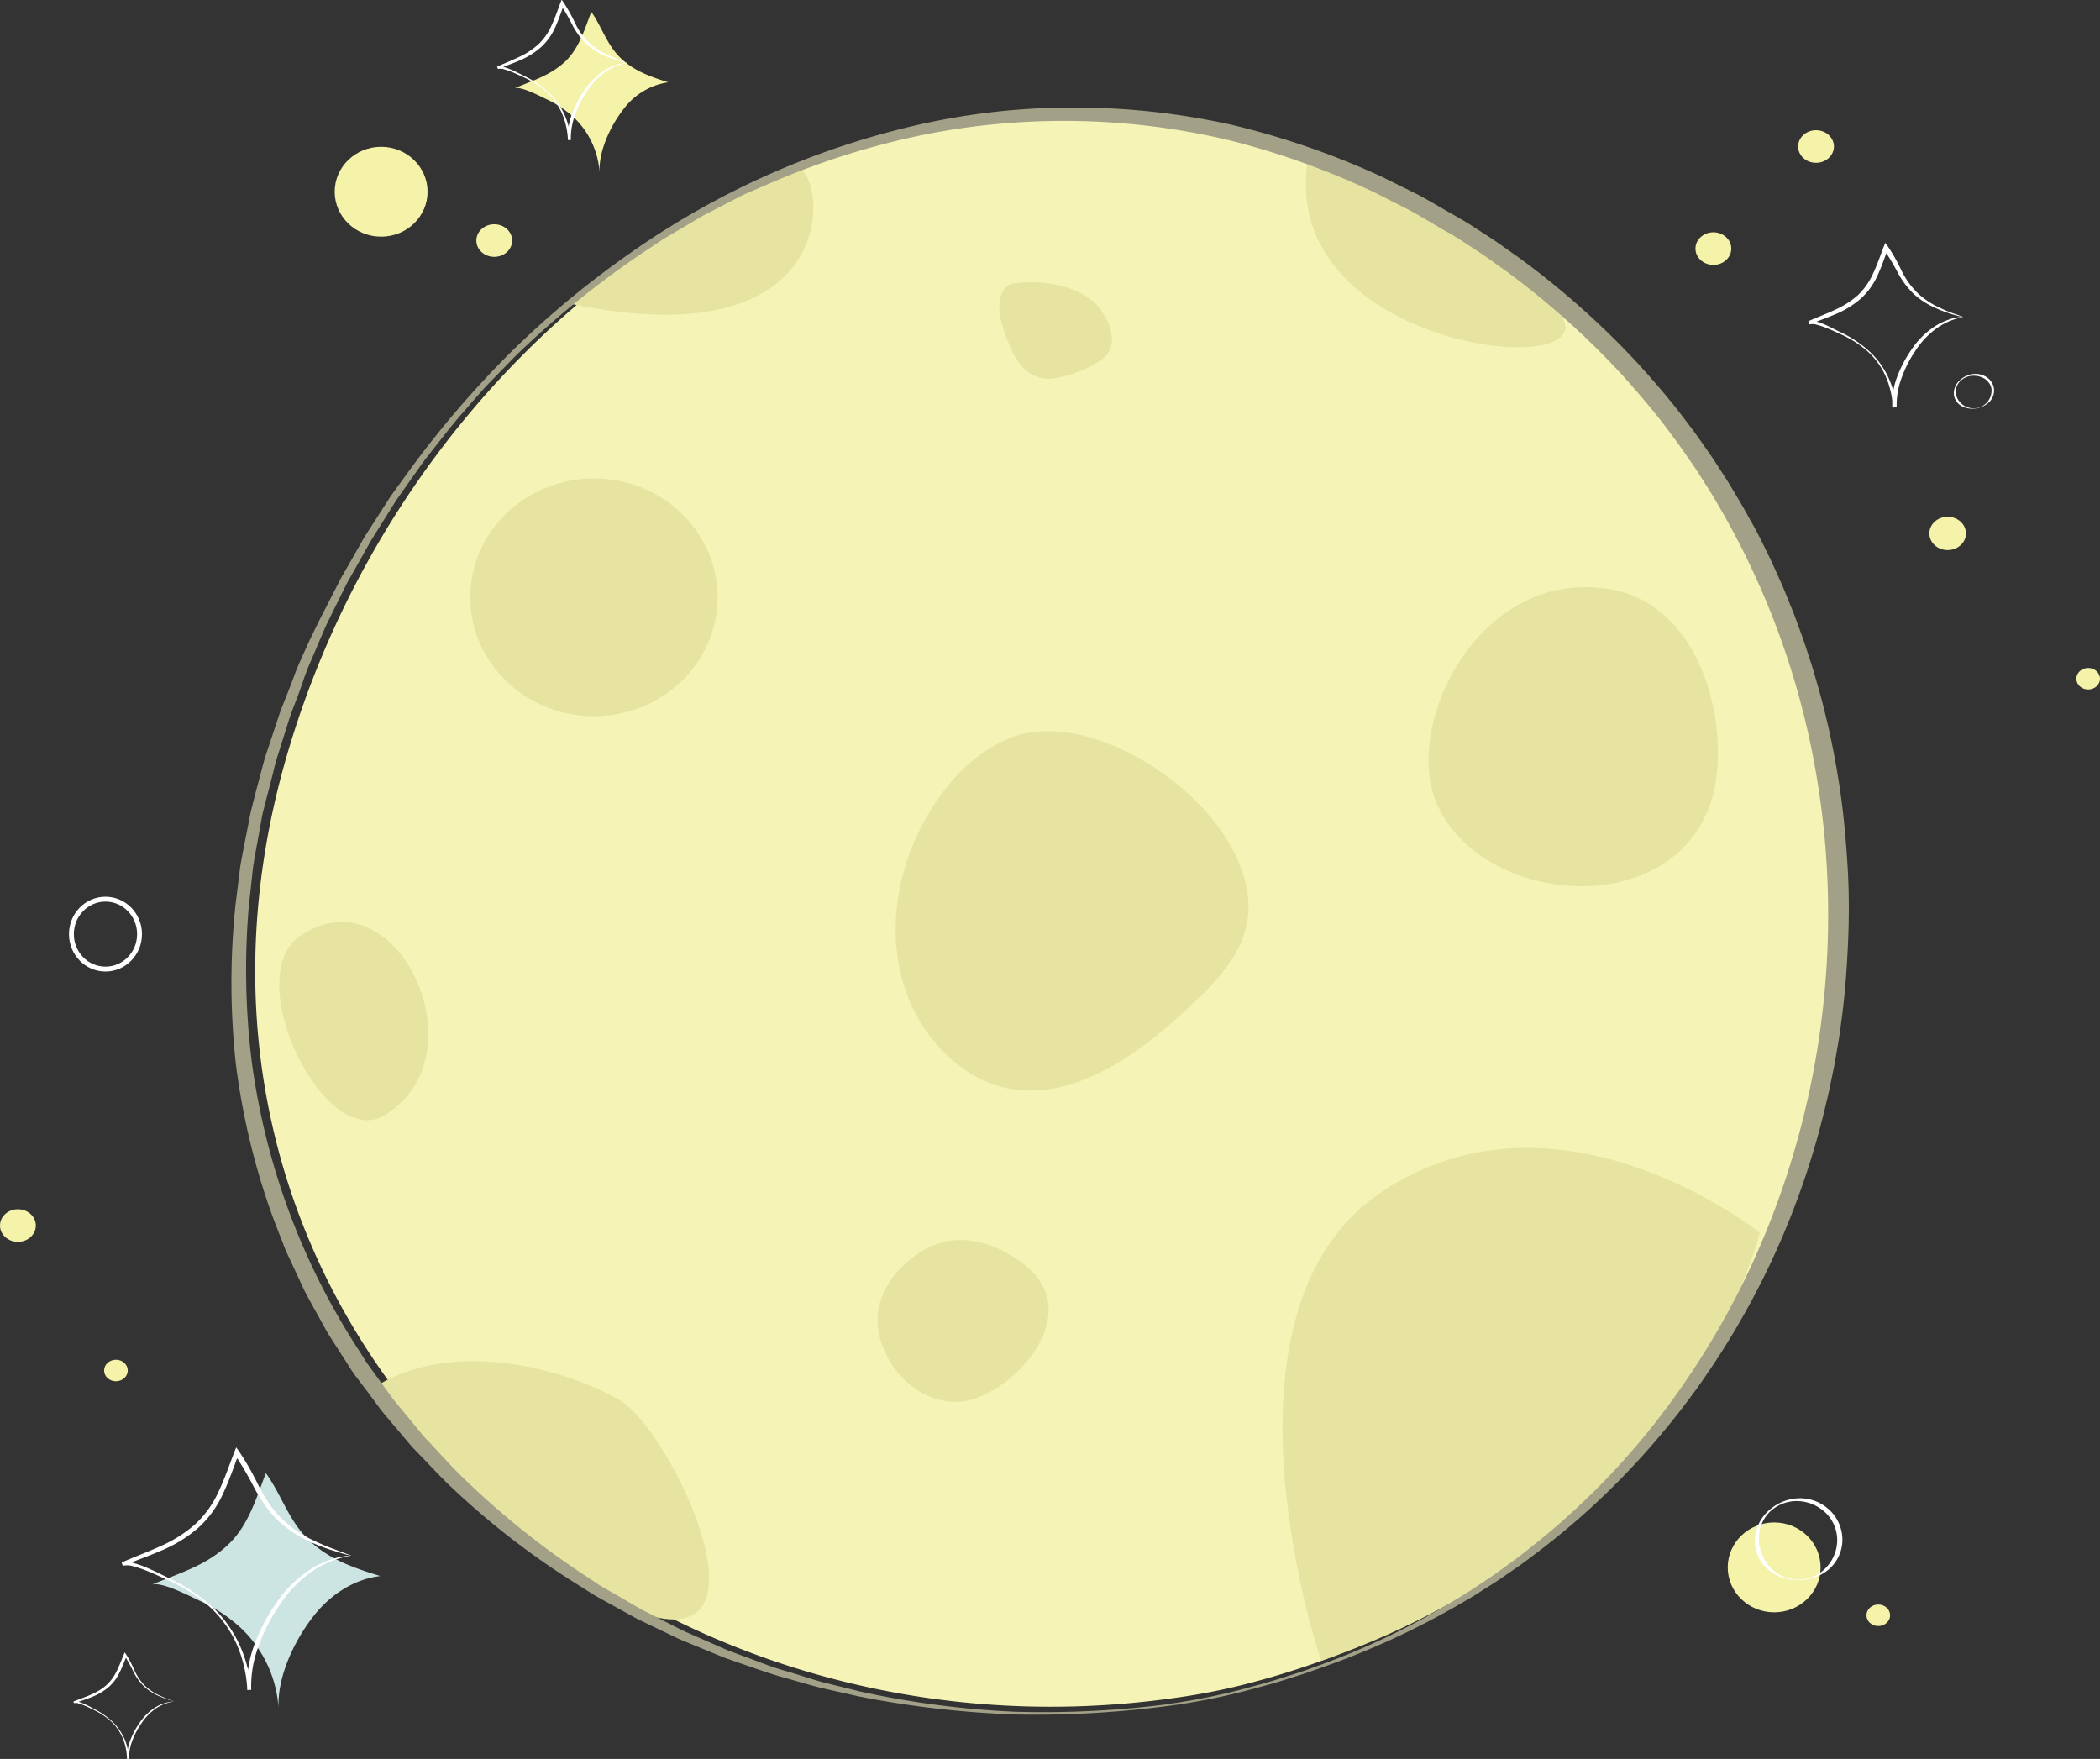 <svg xmlns="http://www.w3.org/2000/svg" viewBox="0 0 431.43 361.36"><rect x="0" y="0" width="431.43" height="361.36" fill="#333333" stroke="none"/><defs><style>.cls-1{fill:#f5f3b5;}.cls-2{fill:#e6e4a0;}.cls-3{fill:#a2a087;}.cls-4{fill:#f5f2a9;}.cls-5{fill:#cce4e2;}.cls-6{fill:none;stroke:#fff;stroke-miterlimit:10;}.cls-7{fill:#fff;}</style></defs><title>Asset 2</title><g id="Layer_2" data-name="Layer 2"><g id="Layer_1-2" data-name="Layer 1"><path class="cls-1" d="M241.88,348.74c-113.66,16.52-216.56-77.52-183-193.34,30-103.48,143.66-170.81,242-108.66C420.76,122.48,394.68,310.52,255.85,346A130.75,130.75,0,0,1,241.88,348.74Z"/><ellipse class="cls-2" cx="122.02" cy="122.72" rx="25.4" ry="24.42"/><path class="cls-2" d="M268.68,32.93S316.85,54,321.36,66.05,262.66,70.56,268.68,32.93Z"/><path class="cls-2" d="M320.84,121.05c-20.19,3.56-31.2,28.71-26.13,42.81,7.71,21.45,47.06,26.17,56.41,2,5-12.87.15-41.72-20.89-44.89A28.9,28.9,0,0,0,320.84,121.05Z"/><path class="cls-2" d="M271.42,341.19S247.09,269.7,283.66,245s77.88,8.24,77.88,8.24S346.87,315.09,271.42,341.19Z"/><path class="cls-2" d="M207,223.56l-.12,0c-8.46-1.79-15.7-8.68-19.44-16.67-6.13-13.12-3.51-28.36,3.43-39.92,4-6.67,9.57-12.59,16.86-15.44,17.81-7,49.38,15,48.76,35.44-.21,6.8-4.54,12.39-9.17,17C237.72,213.52,222.37,226.72,207,223.56Z"/><path class="cls-2" d="M77.61,284.55s29.28,39.8,55.57,47.31,4.51-38.3-6-44.3S94.13,274.79,77.61,284.55Z"/><path class="cls-2" d="M116.66,62.29S158,32.25,164,34.51,173,74.3,116.66,62.29Z"/><path class="cls-3" d="M240.78,350.36a208.44,208.44,0,0,1-32.17,1.86,201.84,201.84,0,0,1-32-3.68l-7.88-1.77c-2.61-.66-5.19-1.45-7.79-2.17s-5.14-1.63-7.69-2.5l-3.82-1.33c-1.27-.45-2.5-1-3.75-1.51l-3.74-1.54c-1.25-.51-2.5-1-3.71-1.62l-7.3-3.51-7.1-3.91-1.77-1-1.71-1.08-3.43-2.17a162.24,162.24,0,0,1-25.45-20.12c-1.91-1.92-3.76-3.91-5.65-5.86-.47-.49-1-1-1.4-1.48l-1.31-1.55-2.63-3.11c-.86-1.05-1.78-2.05-2.58-3.15l-2.42-3.28L73,282.62c-.82-1.09-1.49-2.27-2.24-3.4l-2.2-3.43-1.1-1.72c-.35-.58-.67-1.18-1-1.78-1.31-2.38-2.65-4.74-3.92-7.15l-3.44-7.4c-.61-1.22-1-2.51-1.54-3.77l-1.47-3.81a145.25,145.25,0,0,1-7.64-31.63A154.09,154.09,0,0,1,48.37,186l1-8.06c.46-2.67,1-5.32,1.53-8,.28-1.32.47-2.67.83-4l1-3.92,1.05-3.92c.34-1.31.68-2.61,1.14-3.89l2.55-7.69c.94-2.53,2-5,2.92-7.55s2.13-5,3.21-7.42L65.33,128c.59-1.21,1.23-2.4,1.84-3.6l1.84-3.6.92-1.8c.32-.59.67-1.17,1-1.76l4-7,4.37-6.8c.37-.56.72-1.14,1.1-1.69l1.18-1.64L84,96.78A203.71,203.71,0,0,1,105,72.3a191.46,191.46,0,0,1,24.87-20.59,167.36,167.36,0,0,1,58.84-26.09,143,143,0,0,1,32.22-3.53,148.07,148.07,0,0,1,32.28,3.59,164.16,164.16,0,0,1,30.71,10.65l7.3,3.61c2.4,1.27,4.71,2.69,7.07,4,1.17.69,2.36,1.34,3.51,2.06l3.41,2.21c2.3,1.44,4.47,3.08,6.7,4.62a170.35,170.35,0,0,1,24.35,21.58c3.64,4,7.21,8.14,10.45,12.52,1.68,2.14,3.19,4.4,4.76,6.62.77,1.12,1.49,2.28,2.23,3.41s1.49,2.28,2.17,3.46L358,104c.68,1.18,1.31,2.38,2,3.57,1.35,2.37,2.49,4.84,3.71,7.27l1.68,3.72.84,1.86.77,1.89,1.54,3.78,1.4,3.83c.48,1.27.91,2.56,1.33,3.86s.86,2.58,1.25,3.88c.74,2.62,1.55,5.21,2.17,7.86,1.36,5.27,2.39,10.61,3.22,16s1.31,10.79,1.65,16.22.34,10.87.09,16.3-.66,10.85-1.42,16.23c-.31,2.7-.83,5.37-1.28,8.05-.25,1.33-.54,2.66-.81,4s-.55,2.66-.89,4a164.75,164.75,0,0,1-26.63,58.9,160.76,160.76,0,0,1-21.47,24.25,157.13,157.13,0,0,1-12.47,10.31c-2.13,1.66-4.39,3.13-6.6,4.68-1.12.75-2.27,1.45-3.4,2.18s-2.27,1.46-3.44,2.12A165.19,165.19,0,0,1,272,342.41l-3.81,1.34c-1.27.43-2.56.81-3.85,1.22-2.55.84-5.16,1.51-7.75,2.21A133.27,133.27,0,0,1,240.78,350.36Zm-.06-.4a130.05,130.05,0,0,0,15.74-3.26c2.58-.71,5.18-1.4,7.72-2.25,1.28-.41,2.56-.8,3.83-1.23l3.78-1.38a156,156,0,0,0,28.79-14.14c1.15-.68,2.26-1.44,3.37-2.18s2.23-1.47,3.33-2.24c2.15-1.59,4.36-3.09,6.43-4.79a152.76,152.76,0,0,0,32.69-34.9c24.11-35.2,33.68-79.59,27.22-121.5a163.57,163.57,0,0,0-21.31-59.49c-.65-1.15-1.38-2.26-2.09-3.38s-1.41-2.24-2.15-3.34c-1.52-2.17-3-4.39-4.6-6.48-3.12-4.29-6.58-8.31-10.11-12.27A166.74,166.74,0,0,0,309.7,55.9c-2.18-1.52-4.28-3.14-6.53-4.56l-3.33-2.19c-1.12-.71-2.28-1.36-3.42-2-2.3-1.33-4.56-2.73-6.89-4l-7.11-3.6a161.38,161.38,0,0,0-29.93-10.75,147,147,0,0,0-63.31-1,160.77,160.77,0,0,0-30.47,9.63L155.05,39c-1.21.56-2.46,1-3.63,1.69l-7.12,3.68-6.9,4.08c-1.16.66-2.27,1.41-3.38,2.16l-3.33,2.23a190.72,190.72,0,0,0-24.8,20.31l-5.6,5.75c-1.84,1.94-3.54,4-5.31,6s-3.41,4.12-5.07,6.22l-2.48,3.16c-.81,1.06-1.55,2.18-2.34,3.26l-2.31,3.28-1.16,1.64c-.38.55-.72,1.13-1.08,1.69L76.25,111l-3.94,7c-.33.58-.66,1.16-1,1.75l-.89,1.79-1.78,3.6c-.58,1.2-1.19,2.39-1.76,3.6l-1.58,3.68c-1,2.47-2.18,4.88-3,7.41s-1.87,5-2.76,7.52L57.13,155c-.43,1.27-.74,2.56-1.05,3.86l-1,3.88-1,3.88c-.33,1.29-.49,2.62-.75,3.92-.45,2.62-1,5.24-1.37,7.87l-.86,7.94a153.73,153.73,0,0,0,.63,31.81,143.4,143.4,0,0,0,21.94,59.16c.73,1.11,1.38,2.27,2.17,3.33l2.34,3.22,2.34,3.22c.78,1.07,1.67,2.06,2.51,3.09l2.53,3.08,1.26,1.54c.44.5.9,1,1.35,1.46,1.82,1.94,3.6,3.91,5.44,5.82a169.15,169.15,0,0,0,24.6,20.28l3.33,2.21,1.66,1.11,1.73,1,6.92,4,7.13,3.64c1.18.64,2.41,1.15,3.63,1.69l3.67,1.61c1.23.52,2.43,1.11,3.68,1.58l3.76,1.4c2.51.92,5,1.93,7.57,2.65s5.1,1.62,7.68,2.33l7.79,1.93a187.31,187.31,0,0,0,31.83,4.15A201.15,201.15,0,0,0,240.72,350Z"/><path class="cls-2" d="M180.41,269.42c.66-4.85,3.93-8.79,7.79-11.59,7.06-5.12,15-3.37,21.79,1.62C224.35,270,206.85,287.78,196.7,288c-6,.13-12.09-3.82-15-10.53A14.94,14.94,0,0,1,180.41,269.42Z"/><path class="cls-2" d="M62.71,191.63c-.41.25-.82.51-1.23.8C49.41,201,66.6,236.55,79,229.11,99,217.14,82.08,180,62.71,191.63Z"/><path class="cls-2" d="M206.17,59.6a3.21,3.21,0,0,1,.74-.81,3.85,3.85,0,0,1,2-.63c5-.54,10.93.15,15.25,3.43,2.87,2.18,6.84,9.19,2,12.43a25.34,25.34,0,0,1-9.54,3.69c-3.73.59-6.84-1.53-8.71-5.64-1.12-2.46-2.49-5.81-2.6-8.83A6.68,6.68,0,0,1,206.17,59.6Z"/><ellipse class="cls-4" cx="78.3" cy="39.39" rx="9.54" ry="9.23"/><ellipse class="cls-4" cx="3.68" cy="251.77" rx="3.68" ry="3.35"/><ellipse class="cls-4" cx="23.82" cy="281.55" rx="2.43" ry="2.21"/><path class="cls-5" d="M78.13,323.78c-5.53.65-10.38,3.94-13.75,8.27-4,5.13-7.61,12.72-7.13,19.35a24.85,24.85,0,0,0-8.11-17.27,33.23,33.23,0,0,0-8.3-5.36c-1.77-.82-7.83-4-9.71-3.19,5.58-2.38,11-3.83,15.61-8.13,4.27-3.95,5.85-9.55,7.88-14.81,2.41,3.31,3.87,7.22,6.19,10.59C65.09,319.44,71.36,321.72,78.13,323.78Z"/><ellipse class="cls-6" cx="21.67" cy="191.9" rx="7" ry="7.18"/><path class="cls-7" d="M72.15,319.58a20.31,20.31,0,0,0-8.54,3.6,25.69,25.69,0,0,0-6.29,6.73,36.75,36.75,0,0,0-4.19,8.24,23.26,23.26,0,0,0-1.52,9l-.8.06a26.67,26.67,0,0,0-2.24-9.54,23.36,23.36,0,0,0-5.84-7.88,32.82,32.82,0,0,0-8.39-5.23c-1.51-.71-3-1.41-4.55-2a20.41,20.41,0,0,0-2.33-.76,4.36,4.36,0,0,0-2.24-.13L25,321c2.65-1.19,5.37-2.16,8-3.37a27.39,27.39,0,0,0,7.16-4.55,20.84,20.84,0,0,0,4.84-6.86c1.22-2.57,2.13-5.31,3.18-8l.34-.87.55.75a57.66,57.66,0,0,1,4.11,7.22,37.15,37.15,0,0,0,2.07,3.51,21.29,21.29,0,0,0,2.59,3.1,24.15,24.15,0,0,0,6.68,4.59c1.23.59,2.49,1.13,3.78,1.61S70.82,319.06,72.15,319.58Zm-.1,0c-1.29-.28-2.6-.72-3.92-1.13s-2.61-.9-3.88-1.46a24.72,24.72,0,0,1-7-4.48,23.08,23.08,0,0,1-2.75-3.17,37.23,37.23,0,0,1-2.19-3.55,69,69,0,0,0-4.13-7.06l.89-.12c-1,2.68-1.94,5.44-3.18,8.1a21.23,21.23,0,0,1-5.14,7.15,28,28,0,0,1-7.45,4.62c-2.67,1.17-5.4,2.11-8.06,3.2L25,321a4.68,4.68,0,0,1,2.67.17,21,21,0,0,1,2.38.85c1.55.64,3,1.39,4.52,2.13A35.47,35.47,0,0,1,43,329.55,25.15,25.15,0,0,1,49,337.46a27.4,27.4,0,0,1,2.6,9.69l-.8.06a23,23,0,0,1,1.48-9.37,37.61,37.61,0,0,1,4.39-8.38,24.94,24.94,0,0,1,6.62-6.73,19,19,0,0,1,4.2-2.17A15.88,15.88,0,0,1,72.05,319.57Z"/><path class="cls-7" d="M35.8,349.54A8.88,8.88,0,0,0,32,351a11.27,11.27,0,0,0-2.82,2.86,16,16,0,0,0-1.92,3.55,10.17,10.17,0,0,0-.77,3.91l-.4,0a11.82,11.82,0,0,0-.85-4.19,10.22,10.22,0,0,0-2.45-3.51,14.67,14.67,0,0,0-3.6-2.37c-.65-.33-1.29-.65-2-.93a9.35,9.35,0,0,0-1-.36,1.81,1.81,0,0,0-1-.08l-.12-.31c2.34-.95,4.82-1.65,6.69-3.29a9.2,9.2,0,0,0,2.19-2.93c.56-1.11,1-2.29,1.49-3.46l.18-.43.26.38a24.14,24.14,0,0,1,1.7,3.21,10.85,10.85,0,0,0,1.94,3,10.71,10.71,0,0,0,2.86,2.08A33.13,33.13,0,0,0,35.8,349.54Zm0,0a22.06,22.06,0,0,1-3.38-1.21,10.59,10.59,0,0,1-3-2.05,11.26,11.26,0,0,1-2.09-3,30.1,30.1,0,0,0-1.72-3.12l.44-.05c-.48,1.16-.91,2.35-1.49,3.5a9.23,9.23,0,0,1-2.34,3.07,12.42,12.42,0,0,1-3.32,1.93c-1.18.48-2.39.85-3.56,1.29l-.12-.31a2.16,2.16,0,0,1,1.17.1,8.46,8.46,0,0,1,1,.4c.67.3,1.31.64,1.95,1a15,15,0,0,1,3.6,2.46,11.22,11.22,0,0,1,2.57,3.53,12.1,12.1,0,0,1,1,4.27l-.4,0a10,10,0,0,1,.76-4.09,16.61,16.61,0,0,1,2-3.61,11,11,0,0,1,3-2.86A8,8,0,0,1,35.75,349.54Z"/><ellipse class="cls-4" cx="364.49" cy="322" rx="9.54" ry="9.23"/><path class="cls-7" d="M406.13,83.87a4.81,4.81,0,0,1-2.89-.32,3.16,3.16,0,0,1-1.81-2.34,3.49,3.49,0,0,1,.91-2.79,4.87,4.87,0,0,1,2.51-1.49,4.21,4.21,0,0,1,2.95.36,3.41,3.41,0,0,1,1.82,2.4,3.27,3.27,0,0,1-.9,2.85A4.8,4.8,0,0,1,406.13,83.87Zm0-.05a3.65,3.65,0,0,0,3-4,3.14,3.14,0,0,0-1.54-2.09,4.31,4.31,0,0,0-2.67-.5,3.77,3.77,0,0,0-2.43,1.33,3,3,0,0,0-.63,2.6A3.72,3.72,0,0,0,406.13,83.82Z"/><ellipse class="cls-4" cx="429" cy="139.44" rx="2.43" ry="2.21"/><ellipse class="cls-4" cx="400.13" cy="109.59" rx="3.76" ry="3.42"/><path class="cls-7" d="M403.31,65.12a16.25,16.25,0,0,0-3,.94,14.31,14.31,0,0,0-2.68,1.56,17.36,17.36,0,0,0-4.18,4.53,24.68,24.68,0,0,0-2.79,5.52,15.76,15.76,0,0,0-1,6l-.8.06a17.82,17.82,0,0,0-1.45-6.39,15.4,15.4,0,0,0-3.89-5.3,22,22,0,0,0-5.64-3.5c-1-.47-2-.93-3.06-1.32a15.67,15.67,0,0,0-1.56-.5,2.76,2.76,0,0,0-1.43-.08L371.5,66c1.78-.81,3.61-1.47,5.35-2.29a18.65,18.65,0,0,0,4.77-3,14.05,14.05,0,0,0,3.21-4.57c.82-1.72,1.43-3.55,2.14-5.38l.34-.87.55.75a36.06,36.06,0,0,1,2.76,4.89,17,17,0,0,0,3.09,4.43,16,16,0,0,0,4.45,3.1c.82.4,1.66.78,2.52,1.11S402.4,64.73,403.31,65.12Zm-.1,0a26,26,0,0,1-2.64-.71,27.5,27.5,0,0,1-2.63-1,16.71,16.71,0,0,1-4.76-3,17.69,17.69,0,0,1-3.37-4.54A50.47,50.47,0,0,0,387,51.19l.89-.12c-.69,1.8-1.3,3.66-2.14,5.46a14.34,14.34,0,0,1-3.51,4.86,19,19,0,0,1-5.06,3.12c-1.81.78-3.65,1.41-5.44,2.13L371.5,66a3.18,3.18,0,0,1,1.86.12,14,14,0,0,1,1.61.59c1,.44,2,1,3,1.46a24.09,24.09,0,0,1,5.66,3.64,17.23,17.23,0,0,1,4.13,5.33,18.6,18.6,0,0,1,1.81,6.54l-.8.06a15.42,15.42,0,0,1,1-6.36,25.53,25.53,0,0,1,3-5.66,16.62,16.62,0,0,1,4.51-4.53,12.79,12.79,0,0,1,2.86-1.44A9,9,0,0,1,403.21,65.11Z"/><path class="cls-7" d="M369.45,324.63a9.59,9.59,0,0,1-6.19-2.19,7.73,7.73,0,0,1-2.75-6.1,8.5,8.5,0,0,1,2.85-6,9.57,9.57,0,0,1,6.09-2.53,8.8,8.8,0,0,1,6.3,2.3,8.44,8.44,0,0,1,2.76,6.22,8.06,8.06,0,0,1-2.85,6.12A9.66,9.66,0,0,1,369.45,324.63Zm0-.1A7.88,7.88,0,0,0,375.2,322a8.23,8.23,0,0,0,2.24-5.64,7.81,7.81,0,0,0-2.34-5.54,8.66,8.66,0,0,0-5.65-2.44,8,8,0,0,0-5.86,2.21,7.68,7.68,0,0,0-2.24,5.76A8.7,8.7,0,0,0,363.7,322,7.83,7.83,0,0,0,369.45,324.53Z"/><path class="cls-4" d="M137.28,16.9A14.08,14.08,0,0,0,128,22.55c-2.69,3.5-5.13,8.69-4.81,13.22A17.1,17.1,0,0,0,117.76,24a22.42,22.42,0,0,0-5.58-3.66c-1.19-.56-5.27-2.73-6.53-2.18,3.76-1.63,7.39-2.63,10.51-5.56C119,9.87,120.1,6,121.48,2.45c1.62,2.26,2.6,4.93,4.16,7.23C128.51,13.94,132.73,15.49,137.28,16.9Z"/><path class="cls-7" d="M128.84,12.93A11.46,11.46,0,0,0,124,15.06a14.65,14.65,0,0,0-3.52,3.88,21.33,21.33,0,0,0-2.34,4.71,13.46,13.46,0,0,0-.86,5.12l-.6,0a15.64,15.64,0,0,0-1.21-5.43,13.25,13.25,0,0,0-3.26-4.52,18.09,18.09,0,0,0-4.75-3c-.86-.4-1.71-.8-2.58-1.14a13.61,13.61,0,0,0-1.32-.44,2.45,2.45,0,0,0-1.24-.08l-.2-.46c1.51-.69,3-1.27,4.52-2a15.31,15.31,0,0,0,4-2.63,12,12,0,0,0,2.7-3.91c.68-1.47,1.2-3,1.79-4.57l.25-.66.41.58a31.93,31.93,0,0,1,2.31,4.14,14.58,14.58,0,0,0,2.59,3.78,13.63,13.63,0,0,0,3.75,2.65A45.29,45.29,0,0,0,128.84,12.93Zm-.08,0a26.75,26.75,0,0,1-4.44-1.45,13.87,13.87,0,0,1-4-2.58A14.89,14.89,0,0,1,117.53,5a41.32,41.32,0,0,0-2.32-4l.67-.09c-.58,1.53-1.09,3.11-1.79,4.63a12.29,12.29,0,0,1-2.92,4.13,15.79,15.79,0,0,1-4.25,2.68c-1.53.67-3.09,1.2-4.6,1.83l-.2-.46a2.66,2.66,0,0,1,1.55.1,12.23,12.23,0,0,1,1.36.5c.88.38,1.73.81,2.57,1.24a20.29,20.29,0,0,1,4.77,3.11,14.45,14.45,0,0,1,3.44,4.54,15.87,15.87,0,0,1,1.48,5.54l-.6,0a13.29,13.29,0,0,1,.83-5.38A21.94,21.94,0,0,1,120,18.61a14.35,14.35,0,0,1,3.77-3.88A10,10,0,0,1,128.76,12.92Z"/><ellipse class="cls-4" cx="101.54" cy="49.42" rx="3.68" ry="3.35"/><ellipse class="cls-4" cx="352" cy="51.07" rx="3.68" ry="3.35"/><ellipse class="cls-4" cx="373.09" cy="30.1" rx="3.68" ry="3.35"/><ellipse class="cls-4" cx="385.88" cy="331.84" rx="2.43" ry="2.21"/></g></g></svg>